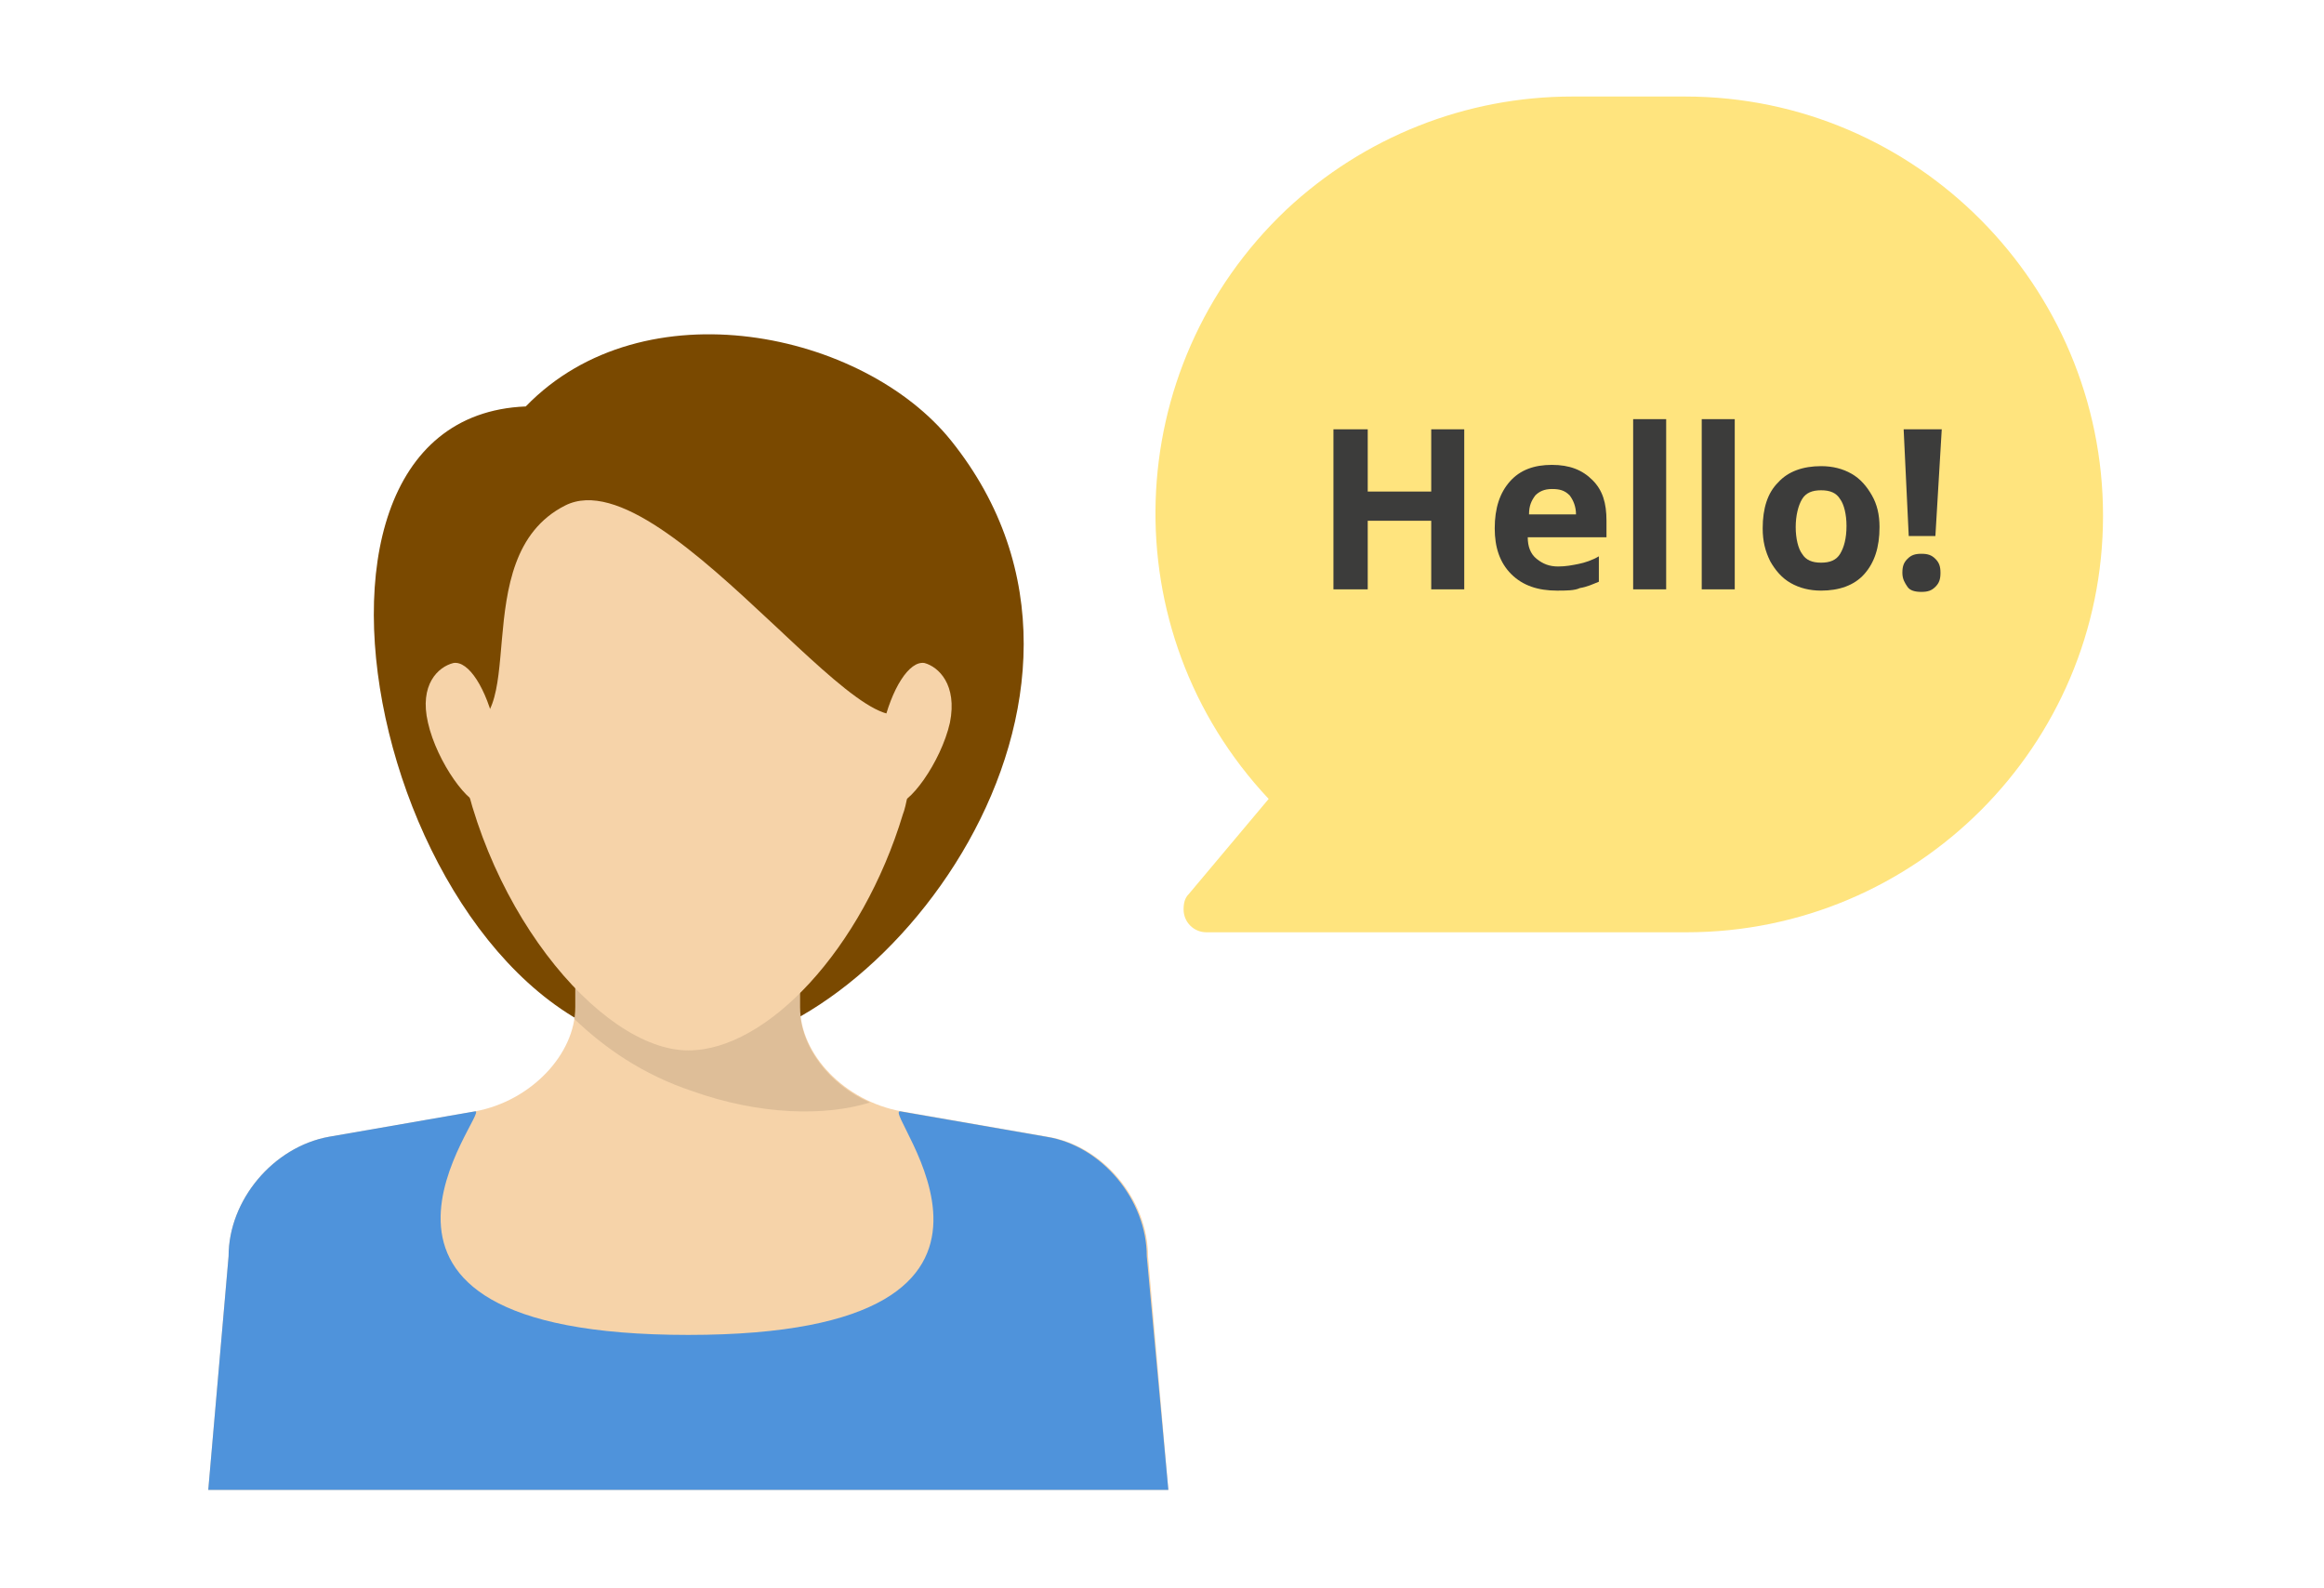 <?xml version="1.0" encoding="utf-8"?>
<!-- Generator: Adobe Illustrator 21.0.0, SVG Export Plug-In . SVG Version: 6.00 Build 0)  -->
<svg version="1.1" xmlns="http://www.w3.org/2000/svg" xmlns:xlink="http://www.w3.org/1999/xlink" x="0px" y="0px"
	 viewBox="0 0 183 125" style="enable-background:new 0 0 183 125;" xml:space="preserve">
<style type="text/css">
	.st0{fill:#327CCB;}
	.st1{opacity:8.000000e-02;fill:#327CCB;}
	.st2{fill:#575756;}
	.st3{fill:none;stroke:#DADADA;stroke-width:0.5;stroke-miterlimit:10;}
	.st4{fill:#F6F6F6;}
	.st5{fill:#EE6D56;}
	.st6{fill:none;}
	.st7{fill:#FFFFFF;}
	.st8{fill:#3C3C3B;}
	.st9{opacity:0.3;}
	.st10{fill:none;stroke:#706F6F;stroke-miterlimit:10;}
	.st11{fill:#706F6F;}
	.st12{fill:none;stroke:#706F6F;stroke-width:2;stroke-linecap:round;stroke-miterlimit:10;}
	.st13{opacity:0.24;fill:#35CB99;}
	.st14{opacity:0.24;fill:#FFBE54;}
	.st15{fill:#35CB99;}
	.st16{fill:#FFBE54;}
	.st17{fill:#C6C6C6;}
	.st18{fill:none;stroke:#F6F6F6;stroke-miterlimit:10;}
	.st19{opacity:0.4;}
	.st20{fill:#B2B2B2;}
	.st21{fill:#DADADA;}
	.st22{opacity:0.18;fill:#327CCB;}
	.st23{opacity:0.5;fill:#327CCB;}
	.st24{opacity:0.5;fill:none;stroke:#327CCB;stroke-width:1.25;stroke-miterlimit:10;}
	.st25{opacity:0.6;fill:#327CCB;}
	.st26{fill:none;stroke:#FFFFFF;stroke-width:0.75;stroke-miterlimit:10;}
	.st27{fill:none;stroke:#3C3C3B;stroke-width:0.5;stroke-linecap:round;stroke-miterlimit:10;}
	.st28{fill:#61CAA0;}
	.st29{fill:#35A877;}
	.st30{fill:#9B5923;}
	.st31{fill:#2C8E71;}
	.st32{fill:#176D50;}
	.st33{fill:#53CC4B;}
	.st34{opacity:0.75;fill:#327CCB;}
	.st35{fill:#E16E6E;}
	.st36{fill:#73C4D1;}
	.st37{fill:none;stroke:#327CCB;stroke-width:1.25;stroke-miterlimit:10;}
	.st38{opacity:0.6;clip-path:url(#SVGID_2_);fill:#327CCB;}
	.st39{clip-path:url(#SVGID_2_);fill:#327CCB;}
	.st40{clip-path:url(#SVGID_2_);fill:#DADADA;}
	.st41{clip-path:url(#SVGID_2_);fill:#F6F6F6;}
	.st42{clip-path:url(#SVGID_2_);fill:none;stroke:#FFFFFF;stroke-width:0.75;stroke-miterlimit:10;}
	.st43{clip-path:url(#SVGID_2_);}
	.st44{clip-path:url(#SVGID_2_);fill:#C6C6C6;}
	.st45{fill:#9D9D9C;}
	.st46{opacity:0.6;clip-path:url(#SVGID_4_);fill:#327CCB;}
	.st47{clip-path:url(#SVGID_4_);fill:#327CCB;}
	.st48{clip-path:url(#SVGID_4_);fill:#DADADA;}
	.st49{clip-path:url(#SVGID_4_);fill:#F6F6F6;}
	.st50{clip-path:url(#SVGID_4_);fill:none;stroke:#FFFFFF;stroke-width:0.75;stroke-miterlimit:10;}
	.st51{clip-path:url(#SVGID_4_);}
	.st52{clip-path:url(#SVGID_4_);fill:#C6C6C6;}
	.st53{opacity:0.6;clip-path:url(#SVGID_6_);fill:#327CCB;}
	.st54{clip-path:url(#SVGID_6_);fill:#327CCB;}
	.st55{clip-path:url(#SVGID_6_);fill:#DADADA;}
	.st56{clip-path:url(#SVGID_6_);fill:#F6F6F6;}
	.st57{clip-path:url(#SVGID_6_);fill:none;stroke:#FFFFFF;stroke-width:0.75;stroke-miterlimit:10;}
	.st58{clip-path:url(#SVGID_6_);}
	.st59{clip-path:url(#SVGID_6_);fill:#C6C6C6;}
	.st60{fill:none;stroke:#FFFFFF;stroke-miterlimit:10;}
	.st61{fill:#7A4900;}
	.st62{fill:#F6D3A9;}
	.st63{opacity:0.1;}
	.st64{fill:#E8CF73;}
	.st65{fill:#F2F2F2;}
	.st66{fill:#D8E8F2;}
	.st67{opacity:0.6;fill:#FFFFFF;}
	.st68{fill:#D7DDE0;}
	.st69{fill:#FFE47E;}
	.st70{fill:none;stroke:#3C3C3B;stroke-miterlimit:10;}
	.st71{fill:#C7A479;}
	.st72{fill:#F4F4F4;}
	.st73{fill:#232C33;}
	.st74{fill:#754F44;}
	.st75{fill:#D9B68B;}
	.st76{fill:#875C4F;}
	.st77{fill:#69543E;}
	.st78{fill:#7A6447;}
	.st79{fill:#806C53;}
	.st80{fill:#0D0D0D;}
	.st81{fill:#E8644D;}
	.st82{fill:#EDCEA8;}
	.st83{fill:#ABE1FA;}
	.st84{fill:#006F9A;}
	.st85{fill:#8DC63F;}
	.st86{fill:#221F1F;}
	.st87{fill:#BBBDBF;}
	.st88{fill:#E6E6E7;}
	.st89{opacity:0.3;fill:#FFFFFF;}
	.st90{fill:#4F93DB;}
	.st91{fill:#EDEDED;}
	.st92{opacity:0.1;fill:#107FC9;}
	.st93{fill:#107FC9;}
	.st94{fill:#8CD0E5;}
	.st95{fill:#DCB166;}
	.st96{fill:#FDD793;}
	.st97{fill:#AA482D;}
	.st98{fill:#76C8D9;}
	.st99{fill:#FFE8C4;}
	.st100{opacity:0.2;}
	.st101{fill:#4E5A84;}
	.st102{fill:none;stroke:#AA5417;stroke-width:0.752;stroke-miterlimit:10;}
	.st103{fill:#F8B87D;}
	.st104{fill:#E18931;}
	.st105{fill:#AFDDED;}
	.st106{fill:#FAB928;}
	.st107{fill:#C16216;}
	.st108{opacity:0.2;fill:#4E5A84;}
	.st109{fill:#ECE0CC;}
	.st110{fill:#D2C0A4;}
	.st111{fill:none;stroke:#A58A67;stroke-width:0.752;stroke-linecap:round;stroke-linejoin:round;stroke-miterlimit:10;}
	.st112{fill:#B39A7B;}
	.st113{fill:#2D5F8A;}
	.st114{fill:none;stroke:#61ACDB;stroke-width:0.251;stroke-miterlimit:10;}
	.st115{fill:#728789;}
	.st116{fill:#98D2DA;}
	.st117{fill:#597274;}
	.st118{fill:#5581A2;}
	.st119{fill:#3C6C8A;}
	.st120{fill:#85CFEB;}
	.st121{fill:#24556E;}
	.st122{fill:#DB4729;}
	.st123{fill:none;stroke:#E18931;stroke-width:0.501;stroke-linecap:round;stroke-miterlimit:10;}
	.st124{fill:#CF3E21;}
	.st125{fill:none;stroke:#FBC676;stroke-width:0.501;stroke-miterlimit:10;}
	.st126{fill:#8FD1E4;}
	.st127{fill:#C9E7F0;}
	.st128{fill:#3F7380;}
	.st129{fill:#4BBCCB;}
	.st130{fill:#57BFCC;}
	.st131{fill:none;stroke:#FFFFFF;stroke-width:0.251;stroke-miterlimit:10;}
	.st132{fill:#2CAAAF;}
	.st133{fill:none;stroke:#57BFCC;stroke-width:0.251;stroke-miterlimit:10;}
	.st134{fill:#245778;}
	.st135{fill:#2D6B8F;}
	.st136{fill:#3788B2;}
	.st137{fill:#4C8FC1;}
	.st138{fill:#0E314A;}
	.st139{fill:#0C3B5B;}
	.st140{fill:#181F24;}
	.st141{fill:#283640;}
	.st142{fill:#6EC8EA;}
	.st143{fill:#48A4CA;}
	.st144{fill:#585857;}
	.st145{fill:#595958;}
	.st146{fill:#5A5A59;}
	.st147{fill:#5B5B5A;}
	.st148{fill:#5C5C5B;}
	.st149{fill:#5D5D5C;}
	.st150{fill:#5E5E5D;}
	.st151{fill:#5F5F5E;}
	.st152{fill:#60605F;}
	.st153{fill:#616160;}
	.st154{fill:#626261;}
	.st155{fill:#636362;}
	.st156{fill:#646463;}
	.st157{fill:#656564;}
	.st158{fill:#666665;}
	.st159{fill:#676766;}
	.st160{fill:#686867;}
	.st161{fill:#696968;}
	.st162{fill:#6A6A69;}
	.st163{fill:#6B6B6A;}
	.st164{fill:#6C6C6B;}
	.st165{fill:#6D6D6C;}
	.st166{fill:#6E6E6D;}
	.st167{fill:#6F6F6E;}
	.st168{fill:#70706F;}
	.st169{fill:#717170;}
	.st170{fill:#727271;}
	.st171{fill:#737372;}
	.st172{fill:#747473;}
	.st173{fill:#757574;}
	.st174{fill:#767675;}
	.st175{fill:#777776;}
	.st176{fill:#787877;}
	.st177{fill:#797978;}
	.st178{fill:#7A7A79;}
	.st179{fill:#7B7B7A;}
	.st180{fill:#7C7C7B;}
	.st181{fill:#7D7D7C;}
	.st182{fill:#7E7E7D;}
	.st183{fill:#7F7F7E;}
	.st184{fill:#80807F;}
	.st185{fill:#818180;}
	.st186{fill:#828281;}
	.st187{fill:#838382;}
	.st188{fill:#848483;}
	.st189{fill:#858584;}
	.st190{fill:#868685;}
	.st191{fill:#878786;}
	.st192{fill:#888887;}
	.st193{fill:#898988;}
	.st194{fill:#8A8A89;}
	.st195{fill:#8B8B8A;}
	.st196{fill:#8C8C8B;}
	.st197{fill:#8D8D8C;}
	.st198{fill:#8E8E8D;}
	.st199{fill:#8F8F8E;}
	.st200{fill:#90908F;}
	.st201{fill:#919190;}
	.st202{fill:#929291;}
	.st203{fill:#939392;}
	.st204{fill:#949493;}
	.st205{fill:#959594;}
	.st206{fill:#969695;}
	.st207{fill:#979796;}
	.st208{fill:#989897;}
	.st209{fill:#999998;}
	.st210{fill:#9A9A99;}
	.st211{fill:#9B9B9A;}
	.st212{fill:#9C9C9B;}
	.st213{fill:#9E9E9D;}
	.st214{fill:#9F9F9E;}
	.st215{fill:#A0A09F;}
	.st216{fill:#A1A1A0;}
	.st217{fill:#A1A1A1;}
	.st218{fill:#A2A2A2;}
	.st219{fill:#A3A3A3;}
	.st220{fill:#A4A4A4;}
	.st221{fill:#A5A5A5;}
	.st222{fill:#A6A6A6;}
	.st223{fill:#A7A7A7;}
	.st224{fill:#A8A8A8;}
	.st225{fill:#A9A9A9;}
	.st226{fill:#AAAAAA;}
	.st227{fill:#ABABAB;}
	.st228{fill:#ACACAC;}
	.st229{fill:#ADADAD;}
	.st230{fill:#AEAEAE;}
	.st231{fill:#AFAFAF;}
	.st232{fill:#B0B0B0;}
	.st233{fill:#B1B1B1;}
	.st234{fill:#B3B3B3;}
	.st235{fill:#B4B4B4;}
	.st236{fill:#B5B5B5;}
	.st237{fill:#B6B6B6;}
	.st238{fill:#B7B7B7;}
	.st239{fill:#B8B8B8;}
	.st240{fill:#B9B9B9;}
	.st241{fill:#BABABA;}
	.st242{fill:#BBBBBB;}
	.st243{fill:#BCBCBC;}
	.st244{fill:#BDBDBD;}
	.st245{fill:#BEBEBE;}
	.st246{fill:#BFBFBF;}
	.st247{fill:#C0C0C0;}
	.st248{fill:#C1C1C1;}
	.st249{fill:#C2C2C2;}
	.st250{fill:#C3C3C3;}
	.st251{fill:#C4C4C4;}
	.st252{fill:#C5C5C5;}
	.st253{fill:#C7C7C7;}
	.st254{fill:#C8C8C8;}
	.st255{fill:#C9C9C9;}
	.st256{fill:#CACACA;}
	.st257{fill:#CBCBCB;}
	.st258{fill:#CCCCCC;}
	.st259{fill:#CDCDCD;}
	.st260{fill:#CECECE;}
	.st261{fill:#CFCFCF;}
	.st262{fill:#D0D0D0;}
	.st263{fill:#D1D1D1;}
	.st264{fill:#D2D2D2;}
	.st265{fill:#D3D3D3;}
	.st266{fill:#D4D4D4;}
	.st267{fill:#D5D5D5;}
	.st268{fill:#D6D6D6;}
	.st269{fill:#D7D7D7;}
	.st270{fill:#D8D8D8;}
	.st271{fill:#D9D9D9;}
	.st272{fill:#DBDBDB;}
	.st273{fill:#DCDCDC;}
	.st274{fill:#DDDDDD;}
	.st275{fill:#DEDEDE;}
	.st276{fill:#DFDFDF;}
	.st277{fill:#E0E0E0;}
	.st278{fill:#E1E1E1;}
	.st279{fill:#E2E2E2;}
	.st280{fill:#E3E3E3;}
	.st281{fill:#E4E4E4;}
	.st282{fill:#E5E5E5;}
	.st283{fill:#E6E6E6;}
	.st284{fill:#E7E7E7;}
	.st285{fill:#E8E8E8;}
	.st286{fill:#E9E9E9;}
	.st287{fill:#EAEAEA;}
	.st288{fill:#EBEBEB;}
	.st289{fill:#ECECEC;}
	.st290{fill:#242423;}
	.st291{fill:#2C2C2B;}
	.st292{fill:#343432;}
	.st293{fill:#3C3B3A;}
	.st294{fill:#434342;}
	.st295{fill:#4B4B4A;}
	.st296{fill:#535251;}
	.st297{fill:#6A6969;}
	.st298{fill:#818080;}
	.st299{fill:#9F9F9F;}
	.st300{fill:#A7A7A6;}
	.st301{fill:#AFAFAE;}
	.st302{fill:#C6C6C5;}
	.st303{fill:#C3C3C2;}
	.st304{fill:#B5B5B4;}
	.st305{fill:#545453;}
	.st306{fill:#464645;}
	.st307{fill:#393937;}
	.st308{fill:#2B2B29;}
	.st309{fill:#1D1D1B;}
	.st310{fill:none;stroke:#868686;stroke-width:3.137973e-02;stroke-miterlimit:10;}
	.st311{fill:#626262;}
	.st312{fill:#6B6B6B;}
	.st313{fill:#707070;}
	.st314{fill:#797979;}
	.st315{fill:#7E7E7E;}
	.st316{fill:#828282;}
	.st317{fill:#878787;}
	.st318{fill:#8B8B8B;}
	.st319{fill:#8C8C8C;}
	.st320{fill:#909090;}
	.st321{fill:#949494;}
	.st322{fill:#959595;}
	.st323{fill:#999999;}
	.st324{fill:#9A9A9A;}
	.st325{fill:#9D9D9D;}
	.st326{fill:#9E9E9E;}
	.st327{fill:#A5A5A4;}
	.st328{fill:#A6A6A5;}
	.st329{fill:#A9A9A8;}
	.st330{fill:#AAAAA9;}
	.st331{fill:#AEAEAD;}
	.st332{fill:#B3B3B2;}
	.st333{fill:#B7B7B6;}
	.st334{fill:#B8B8B7;}
	.st335{fill:#BCBCBB;}
	.st336{fill:#C1C1C0;}
	.st337{fill:#C5C5C4;}
	.st338{fill:#CACAC9;}
	.st339{fill:#D3D3D2;}
	.st340{fill:#D8D8D7;}
	.st341{fill:#E1E1E0;}
	.st342{fill:#7C7C7C;}
	.st343{fill:#838383;}
	.st344{fill:#8A8A8A;}
	.st345{fill:#919191;}
	.st346{fill:#989898;}
	.st347{fill:#A2A2A1;}
	.st348{fill:#A4A4A3;}
	.st349{fill:#ABABAA;}
	.st350{fill:#B2B2B1;}
	.st351{fill:#B9B9B8;}
	.st352{fill:#C0C0BF;}
	.st353{fill:#E2E2E1;}
	.st354{fill:#E0E0DF;}
	.st355{fill:#DFDFDE;}
	.st356{fill:#DEDEDD;}
	.st357{fill:#DDDDDC;}
	.st358{fill:#DCDCDB;}
	.st359{fill:#DBDBDA;}
	.st360{fill:#DADAD9;}
	.st361{fill:#CFCFCE;}
	.st362{fill:#CECECD;}
	.st363{fill:#CDCDCC;}
	.st364{fill:#CCCCCB;}
	.st365{fill:#CBCBCA;}
	.st366{fill:#C9C9C8;}
	.st367{fill:#C8C8C7;}
	.st368{fill:#C7C7C6;}
	.st369{fill:#9C9B9B;}
	.st370{fill:#9D9C9C;}
	.st371{fill:#9E9D9D;}
	.st372{fill:#9F9E9E;}
	.st373{fill:#A0A0A0;}
	.st374{fill:#A2A1A1;}
	.st375{fill:#A3A2A2;}
	.st376{fill:#A4A3A3;}
	.st377{fill:#A5A4A4;}
	.st378{fill:#A6A5A5;}
	.st379{fill:#A7A6A6;}
	.st380{fill:#A8A7A7;}
	.st381{fill:#ACABAB;}
	.st382{fill:#ADACAC;}
	.st383{fill:#AEADAD;}
	.st384{fill:#AFAEAE;}
	.st385{fill:#B0AFAF;}
	.st386{fill:#B1B0B0;}
	.st387{fill:#B6B5B5;}
	.st388{fill:#B7B6B6;}
	.st389{fill:#B8B7B7;}
	.st390{fill:#B9B8B8;}
	.st391{fill:#BAB9B9;}
	.st392{fill:#C1C0C0;}
	.st393{fill:#C2C1C1;}
	.st394{fill:#C3C2C2;}
	.st395{fill:#CBCACA;}
	.st396{fill:#CCCBCB;}
	.st397{fill:#D5D4D4;}
	.st398{fill:#D1D0D0;}
	.st399{fill:#CAC9C9;}
	.st400{fill:#C5C4C4;}
	.st401{fill:#C3C2C3;}
	.st402{fill:#C0BFBF;}
	.st403{fill:#BEBDBD;}
	.st404{fill:#BCBBBC;}
	.st405{fill:#BBBABA;}
	.st406{fill:#B5B4B5;}
	.st407{fill:#B4B3B3;}
	.st408{fill:#B2B1B1;}
	.st409{fill:#B0AFB0;}
	.st410{fill:#AFADAE;}
	.st411{fill:#ABAAAA;}
	.st412{fill:#AAA8A9;}
	.st413{fill:#A8A6A7;}
	.st414{fill:#A5A3A3;}
	.st415{fill:#A3A1A2;}
	.st416{fill:#A19FA0;}
	.st417{fill:#A09E9E;}
	.st418{fill:#9E9C9D;}
	.st419{fill:#9C9A9B;}
	.st420{fill:#9A9899;}
	.st421{fill:#999797;}
	.st422{fill:#979596;}
	.st423{fill:#959394;}
	.st424{fill:#949192;}
	.st425{fill:#929090;}
	.st426{fill:#908E8F;}
	.st427{fill:#8F8C8D;}
	.st428{fill:#8D8A8B;}
	.st429{fill:#8B898A;}
	.st430{fill:#8A8788;}
	.st431{fill:#888586;}
	.st432{fill:#868384;}
	.st433{fill:#848283;}
	.st434{fill:#838081;}
	.st435{fill:#817E7F;}
	.st436{fill:#7F7C7D;}
	.st437{fill:#7E7B7C;}
	.st438{fill:#7C797A;}
	.st439{fill:none;stroke:#9C9B9B;stroke-width:8.431377e-02;stroke-miterlimit:10;}
	.st440{fill:#868686;}
	.st441{fill:none;stroke:#868686;stroke-width:2.861330e-02;stroke-miterlimit:10;}
	.st442{fill:#616A72;stroke:#9BBCCE;stroke-width:0.889;stroke-miterlimit:10;}
	.st443{fill:url(#SVGID_7_);}
	.st444{fill:url(#SVGID_8_);}
	.st445{fill:url(#SVGID_9_);}
	.st446{fill:url(#SVGID_10_);}
	.st447{fill:url(#SVGID_11_);}
	.st448{fill:#616A72;}
	.st449{fill:url(#SVGID_12_);}
	.st450{fill:url(#SVGID_13_);}
	.st451{fill:url(#SVGID_14_);}
	.st452{fill:url(#SVGID_15_);}
	.st453{fill:#ECECEC;stroke:#616A72;stroke-width:0.444;stroke-miterlimit:10;}
	.st454{fill:#ECE0CC;stroke:#616A72;stroke-width:0.444;stroke-miterlimit:10;}
	.st455{fill:url(#SVGID_16_);}
	.st456{fill:url(#SVGID_17_);}
	.st457{fill:url(#SVGID_18_);}
	.st458{fill:url(#SVGID_19_);}
	.st459{fill:url(#SVGID_20_);}
	.st460{fill:url(#SVGID_21_);}
	.st461{fill:url(#SVGID_22_);}
	.st462{fill:none;stroke:#DB4729;stroke-width:0.859;stroke-miterlimit:10;}
	.st463{fill:none;stroke:#DB4729;stroke-width:0.859;stroke-miterlimit:10;stroke-dasharray:1.13,1.13;}
	.st464{fill:none;stroke:#DB4729;stroke-width:0.859;stroke-miterlimit:10;stroke-dasharray:1.148,1.148;}
	.st465{fill:none;stroke:#DB4729;stroke-width:0.859;stroke-miterlimit:10;stroke-dasharray:1.145;}
	.st466{fill:#242422;}
	.st467{fill:#2B2A29;}
	.st468{fill:#323130;}
	.st469{fill:#383837;}
	.st470{fill:#3F3F3E;}
	.st471{fill:#4D4D4C;}
	.st472{fill:#7E7D7D;}
	.st473{fill:#848484;}
	.st474{fill:#929292;}
	.st475{fill:#787876;}
	.st476{fill:#6B6B69;}
	.st477{fill:#5E5E5C;}
	.st478{fill:#51514F;}
	.st479{fill:#444442;}
	.st480{fill:#373735;}
	.st481{fill:#2A2A28;}
	.st482{fill:none;stroke:#868686;stroke-width:3.541791e-02;stroke-miterlimit:10;}
	.st483{fill:#D2D5D5;}
	.st484{fill:#97A197;}
	.st485{fill:#8AA7A6;}
	.st486{opacity:0.3;fill:#D2D5D5;}
	.st487{fill:#D1D0D1;}
	.st488{fill:#E3E3E2;}
	.st489{fill:#2B2B2A;}
	.st490{fill:#323231;}
	.st491{fill:#393938;}
	.st492{fill:#41403F;}
	.st493{fill:#484846;}
	.st494{fill:#4F4F4E;}
	.st495{fill:#565655;}
	.st496{fill:#737272;}
	.st497{fill:#969696;}
	.st498{fill:#ACACAB;}
	.st499{fill:#D7D7D6;}
	.st500{fill:none;stroke:#868686;stroke-width:3.430679e-02;stroke-miterlimit:10;}
	.st501{fill:none;stroke:#DB4729;stroke-width:0.939;stroke-miterlimit:10;stroke-dasharray:1.252;}
	.st502{fill:url(#SVGID_23_);}
	.st503{fill:url(#SVGID_24_);}
	.st504{fill:url(#SVGID_25_);}
	.st505{fill-rule:evenodd;clip-rule:evenodd;fill:#D9DCE1;}
	.st506{fill-rule:evenodd;clip-rule:evenodd;fill:#A4ADC4;}
	.st507{opacity:0.7;fill:url(#SVGID_26_);}
	.st508{opacity:0.8;fill:#5581A2;}
	.st509{fill:url(#SVGID_27_);}
	.st510{fill:url(#SVGID_28_);}
	.st511{fill:url(#SVGID_29_);}
	.st512{opacity:0.5;}
	.st513{fill:none;stroke:#327CCB;stroke-width:2;stroke-linecap:round;stroke-miterlimit:10;}
	.st514{opacity:5.000000e-02;fill:#4F93DB;}
	.st515{fill:#377E74;}
	.st516{opacity:0.19;fill:#4F93DB;}
	.st517{fill:#2F7269;}
	.st518{opacity:0.76;fill:#377E74;}
	.st519{fill:#67A349;}
	.st520{fill:#81C265;}
	.st521{fill:#9ED984;}
	.st522{fill:#8FCF5B;}
	.st523{fill:#615500;}
	.st524{opacity:0.2;fill:#4F93DB;}
	.st525{opacity:0.12;fill:#4F93DB;}
	.st526{opacity:0.6;}
	.st527{opacity:0.8;fill:#327CCB;}
	.st528{fill:#EFF9FF;}
	.st529{fill:#B4C1C9;}
	.st530{fill:#0F1E26;}
	.st531{fill:#BBCDD8;}
	.st532{fill:#9AB8C9;}
	.st533{fill:#68726D;}
	.st534{opacity:8.000000e-02;fill:#4F93DB;}
	.st535{fill:url(#SVGID_30_);}
	.st536{fill:url(#SVGID_31_);}
	.st537{fill:url(#SVGID_32_);}
	.st538{fill:url(#SVGID_33_);}
	.st539{fill:url(#SVGID_34_);}
	.st540{fill:url(#SVGID_35_);}
	.st541{fill:url(#SVGID_36_);}
	.st542{fill:url(#SVGID_37_);}
	.st543{fill:url(#SVGID_38_);}
	.st544{opacity:0.8;fill:#FFFFFF;}
	.st545{fill:url(#SVGID_39_);}
	.st546{fill:url(#SVGID_40_);}
	.st547{fill:url(#SVGID_41_);}
	.st548{fill:url(#SVGID_42_);}
	.st549{fill:url(#SVGID_43_);}
	.st550{fill:url(#SVGID_44_);}
	.st551{opacity:0.8;fill:#FFE47E;}
	.st552{fill:#95C11F;}
	.st553{opacity:8.000000e-02;fill:url(#SVGID_45_);}
	.st554{fill:none;stroke:#FFFFFF;stroke-width:2;stroke-linecap:round;stroke-miterlimit:10;}
	.st555{opacity:0.5;fill:none;stroke:#FFFFFF;stroke-width:0.5;stroke-miterlimit:10;}
	.st556{fill:#55C3DC;}
	.st557{clip-path:url(#SVGID_47_);fill:#87D6E8;}
	.st558{clip-path:url(#SVGID_47_);fill:#55C3DC;}
	.st559{clip-path:url(#SVGID_49_);fill:#55C3DC;}
	.st560{clip-path:url(#SVGID_49_);fill:#BADFE8;}
	.st561{clip-path:url(#SVGID_49_);fill:#87D6E8;}
	.st562{clip-path:url(#SVGID_49_);fill:#FFFFFF;}
	.st563{clip-path:url(#SVGID_49_);fill:#CCBDAB;}
	.st564{clip-path:url(#SVGID_49_);fill:#BFA484;}
	.st565{clip-path:url(#SVGID_51_);fill:#55C3DC;}
	.st566{clip-path:url(#SVGID_51_);fill:#BADFE8;}
	.st567{clip-path:url(#SVGID_51_);fill:#87D6E8;}
	.st568{clip-path:url(#SVGID_51_);fill:#FFFFFF;}
	.st569{clip-path:url(#SVGID_51_);fill:#CCBDAB;}
	.st570{clip-path:url(#SVGID_51_);fill:#BFA484;}
	.st571{clip-path:url(#SVGID_53_);fill:#FFFFFF;}
	.st572{clip-path:url(#SVGID_53_);fill:#EE6D56;}
	.st573{clip-path:url(#SVGID_53_);fill:#CCBDAB;}
	.st574{clip-path:url(#SVGID_53_);fill:#D2DDEA;}
	.st575{clip-path:url(#SVGID_53_);fill:#BFA484;}
	.st576{clip-path:url(#SVGID_55_);fill:#55C3DC;}
	.st577{clip-path:url(#SVGID_55_);fill:#FFFFFF;}
	.st578{clip-path:url(#SVGID_55_);fill:#87D6E8;}
	.st579{clip-path:url(#SVGID_55_);fill:#D2DDEA;}
	.st580{clip-path:url(#SVGID_55_);fill:#CCBDAB;}
	.st581{clip-path:url(#SVGID_55_);fill:#BFA484;}
	.st582{clip-path:url(#SVGID_57_);fill:#EE6D56;}
	.st583{clip-path:url(#SVGID_59_);fill:#CFE398;}
	.st584{clip-path:url(#SVGID_59_);fill:#95C11F;}
	.st585{opacity:0.3;clip-path:url(#SVGID_59_);fill:#CCBDAB;}
	.st586{clip-path:url(#SVGID_59_);fill:#CFD6B6;}
	.st587{opacity:0.4;clip-path:url(#SVGID_59_);fill:#CCBDAB;}
	.st588{clip-path:url(#SVGID_59_);fill:#CCBDAB;}
	.st589{clip-path:url(#SVGID_59_);fill:#B4D952;}
	.st590{clip-path:url(#SVGID_59_);fill:#C5E372;}
	.st591{clip-path:url(#SVGID_59_);}
	.st592{fill:#B4D952;}
	.st593{clip-path:url(#SVGID_61_);fill:#B4D952;}
	.st594{clip-path:url(#SVGID_61_);fill:#CFE398;}
	.st595{clip-path:url(#SVGID_61_);fill:#CCBDAB;}
	.st596{clip-path:url(#SVGID_61_);fill:#FFFFFF;}
	.st597{clip-path:url(#SVGID_61_);fill:#E3D9CC;}
	.st598{clip-path:url(#SVGID_61_);fill:#BFA484;}
	.st599{clip-path:url(#SVGID_61_);fill:#C7E37D;}
	.st600{clip-path:url(#SVGID_61_);fill:#95C11F;}
	.st601{clip-path:url(#SVGID_63_);fill:#E3D9CC;}
	.st602{clip-path:url(#SVGID_63_);fill:#B4D952;}
	.st603{clip-path:url(#SVGID_63_);fill:#95C11F;}
	.st604{clip-path:url(#SVGID_63_);fill:#C7E37D;}
	.st605{clip-path:url(#SVGID_63_);fill:#FFFFFF;}
	.st606{clip-path:url(#SVGID_65_);fill:#87D6E8;}
	.st607{clip-path:url(#SVGID_65_);fill:#55C3DC;}
	.st608{clip-path:url(#SVGID_67_);fill:#55C3DC;}
	.st609{clip-path:url(#SVGID_67_);fill:#BADFE8;}
	.st610{clip-path:url(#SVGID_67_);fill:#87D6E8;}
	.st611{clip-path:url(#SVGID_67_);fill:#FFFFFF;}
	.st612{clip-path:url(#SVGID_67_);fill:#CCBDAB;}
	.st613{clip-path:url(#SVGID_67_);fill:#BFA484;}
	.st614{clip-path:url(#SVGID_69_);fill:#55C3DC;}
	.st615{clip-path:url(#SVGID_69_);fill:#BADFE8;}
	.st616{clip-path:url(#SVGID_69_);fill:#87D6E8;}
	.st617{clip-path:url(#SVGID_69_);fill:#FFFFFF;}
	.st618{clip-path:url(#SVGID_69_);fill:#CCBDAB;}
	.st619{clip-path:url(#SVGID_69_);fill:#BFA484;}
	.st620{clip-path:url(#SVGID_71_);fill:#FFFFFF;}
	.st621{clip-path:url(#SVGID_71_);fill:#EE6D56;}
	.st622{clip-path:url(#SVGID_71_);fill:#CCBDAB;}
	.st623{clip-path:url(#SVGID_71_);fill:#D2DDEA;}
	.st624{clip-path:url(#SVGID_71_);fill:#BFA484;}
	.st625{clip-path:url(#SVGID_73_);fill:#55C3DC;}
	.st626{clip-path:url(#SVGID_73_);fill:#FFFFFF;}
	.st627{clip-path:url(#SVGID_73_);fill:#87D6E8;}
	.st628{clip-path:url(#SVGID_73_);fill:#D2DDEA;}
	.st629{clip-path:url(#SVGID_73_);fill:#CCBDAB;}
	.st630{clip-path:url(#SVGID_73_);fill:#BFA484;}
	.st631{clip-path:url(#SVGID_75_);fill:#EE6D56;}
	.st632{clip-path:url(#SVGID_77_);fill:#CFE398;}
	.st633{clip-path:url(#SVGID_77_);fill:#95C11F;}
	.st634{opacity:0.3;clip-path:url(#SVGID_77_);fill:#CCBDAB;}
	.st635{clip-path:url(#SVGID_77_);fill:#CFD6B6;}
	.st636{opacity:0.4;clip-path:url(#SVGID_77_);fill:#CCBDAB;}
	.st637{clip-path:url(#SVGID_77_);fill:#CCBDAB;}
	.st638{clip-path:url(#SVGID_77_);fill:#B4D952;}
	.st639{clip-path:url(#SVGID_77_);fill:#C5E372;}
	.st640{clip-path:url(#SVGID_77_);}
	.st641{clip-path:url(#SVGID_79_);fill:#B4D952;}
	.st642{clip-path:url(#SVGID_79_);fill:#CFE398;}
	.st643{clip-path:url(#SVGID_79_);fill:#95C11F;}
	.st644{clip-path:url(#SVGID_79_);fill:#FFFFFF;}
	.st645{clip-path:url(#SVGID_79_);fill:#CCBDAB;}
	.st646{clip-path:url(#SVGID_79_);fill:#E3D9CC;}
	.st647{clip-path:url(#SVGID_79_);fill:#C7E37D;}
	.st648{clip-path:url(#SVGID_81_);fill:#E3D9CC;}
	.st649{clip-path:url(#SVGID_81_);fill:#B4D952;}
	.st650{clip-path:url(#SVGID_81_);fill:#95C11F;}
	.st651{clip-path:url(#SVGID_81_);fill:#C7E37D;}
	.st652{clip-path:url(#SVGID_81_);fill:#FFFFFF;}
	.st653{clip-path:url(#SVGID_83_);fill:#87D6E8;}
	.st654{clip-path:url(#SVGID_83_);fill:#55C3DC;}
	.st655{clip-path:url(#SVGID_85_);fill:#55C3DC;}
	.st656{clip-path:url(#SVGID_85_);fill:#BADFE8;}
	.st657{clip-path:url(#SVGID_85_);fill:#87D6E8;}
	.st658{clip-path:url(#SVGID_85_);fill:#FFFFFF;}
	.st659{clip-path:url(#SVGID_85_);fill:#CCBDAB;}
	.st660{clip-path:url(#SVGID_85_);fill:#BFA484;}
	.st661{clip-path:url(#SVGID_87_);fill:#55C3DC;}
	.st662{clip-path:url(#SVGID_87_);fill:#BADFE8;}
	.st663{clip-path:url(#SVGID_87_);fill:#87D6E8;}
	.st664{clip-path:url(#SVGID_87_);fill:#FFFFFF;}
	.st665{clip-path:url(#SVGID_87_);fill:#CCBDAB;}
	.st666{clip-path:url(#SVGID_87_);fill:#BFA484;}
	.st667{clip-path:url(#SVGID_89_);fill:#FFFFFF;}
	.st668{clip-path:url(#SVGID_89_);fill:#EE6D56;}
	.st669{clip-path:url(#SVGID_89_);fill:#87D6E8;}
	.st670{clip-path:url(#SVGID_89_);fill:#D2DDEA;}
	.st671{clip-path:url(#SVGID_89_);fill:#CCBDAB;}
	.st672{clip-path:url(#SVGID_91_);fill:#55C3DC;}
	.st673{clip-path:url(#SVGID_91_);fill:#FFFFFF;}
	.st674{clip-path:url(#SVGID_91_);fill:#87D6E8;}
	.st675{clip-path:url(#SVGID_91_);fill:#D2DDEA;}
	.st676{clip-path:url(#SVGID_91_);fill:#CCBDAB;}
	.st677{clip-path:url(#SVGID_91_);fill:#BFA484;}
	.st678{clip-path:url(#SVGID_93_);fill:#EE6D56;}
	.st679{opacity:0.4;fill:#95C11F;}
	.st680{clip-path:url(#SVGID_95_);fill:#CFE398;}
	.st681{clip-path:url(#SVGID_95_);fill:#95C11F;}
	.st682{opacity:0.3;clip-path:url(#SVGID_95_);fill:#CCBDAB;}
	.st683{clip-path:url(#SVGID_95_);fill:#CFD6B6;}
	.st684{opacity:0.4;clip-path:url(#SVGID_95_);fill:#CCBDAB;}
	.st685{clip-path:url(#SVGID_95_);fill:#CCBDAB;}
	.st686{clip-path:url(#SVGID_95_);fill:#B4D952;}
	.st687{clip-path:url(#SVGID_95_);fill:#C5E372;}
	.st688{clip-path:url(#SVGID_95_);}
	.st689{clip-path:url(#SVGID_97_);fill:#E3D9CC;}
	.st690{clip-path:url(#SVGID_97_);fill:#B4D952;}
	.st691{clip-path:url(#SVGID_97_);fill:#95C11F;}
	.st692{clip-path:url(#SVGID_97_);fill:#C7E37D;}
	.st693{clip-path:url(#SVGID_97_);fill:#FFFFFF;}
	.st694{clip-path:url(#SVGID_99_);fill:#87D6E8;}
	.st695{clip-path:url(#SVGID_99_);fill:#55C3DC;}
	.st696{clip-path:url(#SVGID_101_);fill:#55C3DC;}
	.st697{clip-path:url(#SVGID_101_);fill:#BADFE8;}
	.st698{clip-path:url(#SVGID_101_);fill:#87D6E8;}
	.st699{clip-path:url(#SVGID_101_);fill:#FFFFFF;}
	.st700{clip-path:url(#SVGID_101_);fill:#CCBDAB;}
	.st701{clip-path:url(#SVGID_101_);fill:#BFA484;}
	.st702{clip-path:url(#SVGID_103_);fill:#55C3DC;}
	.st703{clip-path:url(#SVGID_103_);fill:#BADFE8;}
	.st704{clip-path:url(#SVGID_103_);fill:#87D6E8;}
	.st705{clip-path:url(#SVGID_103_);fill:#FFFFFF;}
	.st706{clip-path:url(#SVGID_103_);fill:#CCBDAB;}
	.st707{clip-path:url(#SVGID_103_);fill:#BFA484;}
	.st708{clip-path:url(#SVGID_105_);fill:#FFFFFF;}
	.st709{clip-path:url(#SVGID_105_);fill:#EE6D56;}
	.st710{clip-path:url(#SVGID_105_);fill:#87D6E8;}
	.st711{clip-path:url(#SVGID_105_);fill:#D2DDEA;}
	.st712{clip-path:url(#SVGID_105_);fill:#CCBDAB;}
	.st713{clip-path:url(#SVGID_107_);fill:#55C3DC;}
	.st714{clip-path:url(#SVGID_107_);fill:#FFFFFF;}
	.st715{clip-path:url(#SVGID_107_);fill:#87D6E8;}
	.st716{clip-path:url(#SVGID_107_);fill:#D2DDEA;}
	.st717{clip-path:url(#SVGID_107_);fill:#CCBDAB;}
	.st718{clip-path:url(#SVGID_107_);fill:#BFA484;}
	.st719{clip-path:url(#SVGID_109_);fill:#EE6D56;}
	.st720{clip-path:url(#SVGID_111_);fill:#CFE398;}
	.st721{clip-path:url(#SVGID_111_);fill:#95C11F;}
	.st722{opacity:0.3;clip-path:url(#SVGID_111_);fill:#CCBDAB;}
	.st723{clip-path:url(#SVGID_111_);fill:#CFD6B6;}
	.st724{opacity:0.4;clip-path:url(#SVGID_111_);fill:#CCBDAB;}
	.st725{clip-path:url(#SVGID_111_);fill:#CCBDAB;}
	.st726{clip-path:url(#SVGID_111_);fill:#B4D952;}
	.st727{clip-path:url(#SVGID_111_);fill:#C5E372;}
	.st728{clip-path:url(#SVGID_111_);}
	.st729{clip-path:url(#SVGID_113_);fill:#E3D9CC;}
	.st730{clip-path:url(#SVGID_113_);fill:#B4D952;}
	.st731{clip-path:url(#SVGID_113_);fill:#95C11F;}
	.st732{clip-path:url(#SVGID_113_);fill:#C7E37D;}
	.st733{clip-path:url(#SVGID_113_);fill:#FFFFFF;}
	.st734{clip-path:url(#SVGID_115_);fill:#87D6E8;}
	.st735{clip-path:url(#SVGID_115_);fill:#55C3DC;}
	.st736{clip-path:url(#SVGID_117_);fill:#55C3DC;}
	.st737{clip-path:url(#SVGID_117_);fill:#BADFE8;}
	.st738{clip-path:url(#SVGID_117_);fill:#87D6E8;}
	.st739{clip-path:url(#SVGID_117_);fill:#FFFFFF;}
	.st740{clip-path:url(#SVGID_117_);fill:#CCBDAB;}
	.st741{clip-path:url(#SVGID_117_);fill:#BFA484;}
	.st742{clip-path:url(#SVGID_119_);fill:#FFFFFF;}
	.st743{clip-path:url(#SVGID_119_);fill:#EE6D56;}
	.st744{clip-path:url(#SVGID_119_);fill:#87D6E8;}
	.st745{clip-path:url(#SVGID_119_);fill:#D2DDEA;}
	.st746{clip-path:url(#SVGID_119_);fill:#CCBDAB;}
	.st747{clip-path:url(#SVGID_121_);fill:#55C3DC;}
	.st748{clip-path:url(#SVGID_121_);fill:#FFFFFF;}
	.st749{clip-path:url(#SVGID_121_);fill:#87D6E8;}
	.st750{clip-path:url(#SVGID_121_);fill:#D2DDEA;}
	.st751{clip-path:url(#SVGID_121_);fill:#CCBDAB;}
	.st752{clip-path:url(#SVGID_121_);fill:#BFA484;}
	.st753{clip-path:url(#SVGID_123_);fill:#EE6D56;}
	.st754{clip-path:url(#SVGID_125_);fill:#CFE398;}
	.st755{clip-path:url(#SVGID_125_);fill:#95C11F;}
	.st756{opacity:0.3;clip-path:url(#SVGID_125_);fill:#CCBDAB;}
	.st757{clip-path:url(#SVGID_125_);fill:#CFD6B6;}
	.st758{opacity:0.4;clip-path:url(#SVGID_125_);fill:#CCBDAB;}
	.st759{clip-path:url(#SVGID_125_);fill:#CCBDAB;}
	.st760{clip-path:url(#SVGID_125_);fill:#B4D952;}
	.st761{clip-path:url(#SVGID_125_);fill:#C5E372;}
	.st762{clip-path:url(#SVGID_125_);}
	.st763{clip-path:url(#SVGID_127_);fill:#E3D9CC;}
	.st764{clip-path:url(#SVGID_127_);fill:#B4D952;}
	.st765{clip-path:url(#SVGID_127_);fill:#95C11F;}
	.st766{clip-path:url(#SVGID_127_);fill:#C7E37D;}
	.st767{clip-path:url(#SVGID_127_);fill:#FFFFFF;}
	.st768{clip-path:url(#SVGID_129_);fill:#55C3DC;}
	.st769{clip-path:url(#SVGID_129_);fill:#BADFE8;}
	.st770{clip-path:url(#SVGID_129_);fill:#87D6E8;}
	.st771{clip-path:url(#SVGID_129_);fill:#FFFFFF;}
	.st772{clip-path:url(#SVGID_129_);fill:#CCBDAB;}
	.st773{clip-path:url(#SVGID_129_);fill:#BFA484;}
	.st774{clip-path:url(#SVGID_131_);fill:#B4D952;}
	.st775{clip-path:url(#SVGID_131_);fill:#CFE398;}
	.st776{clip-path:url(#SVGID_131_);fill:#CCBDAB;}
	.st777{clip-path:url(#SVGID_131_);fill:#FFFFFF;}
	.st778{clip-path:url(#SVGID_131_);fill:#E3D9CC;}
	.st779{clip-path:url(#SVGID_131_);fill:#BFA484;}
	.st780{clip-path:url(#SVGID_131_);fill:#C7E37D;}
	.st781{clip-path:url(#SVGID_131_);fill:#95C11F;}
	.st782{clip-path:url(#SVGID_133_);fill:#B4D952;}
	.st783{clip-path:url(#SVGID_133_);fill:#CFE398;}
	.st784{clip-path:url(#SVGID_133_);fill:#CCBDAB;}
	.st785{clip-path:url(#SVGID_133_);fill:#FFFFFF;}
	.st786{clip-path:url(#SVGID_133_);fill:#E3D9CC;}
	.st787{clip-path:url(#SVGID_133_);fill:#BFA484;}
	.st788{clip-path:url(#SVGID_133_);fill:#C7E37D;}
	.st789{clip-path:url(#SVGID_133_);fill:#95C11F;}
	.st790{clip-path:url(#SVGID_135_);fill:#B4D952;}
	.st791{clip-path:url(#SVGID_135_);fill:#CFE398;}
	.st792{clip-path:url(#SVGID_135_);fill:#CCBDAB;}
	.st793{clip-path:url(#SVGID_135_);fill:#FFFFFF;}
	.st794{clip-path:url(#SVGID_135_);fill:#E3D9CC;}
	.st795{clip-path:url(#SVGID_135_);fill:#BFA484;}
	.st796{clip-path:url(#SVGID_135_);fill:#C7E37D;}
	.st797{clip-path:url(#SVGID_135_);fill:#95C11F;}
	.st798{opacity:0.73;fill:#575756;}
	.st799{display:none;}
	.st800{display:inline;fill:#FFE47E;}
	.st801{display:inline;}
	.st802{fill:none;stroke:#FFE57F;stroke-width:2;stroke-miterlimit:10;}
	.st803{fill:#FFE57F;}
</style>
<g id="fons">
</g>
<g id="elements">
	<g>
		<g>
			<path class="st69" d="M93.6,70.4c-0.3,0.3-0.4,0.7-0.4,1.2c0,1,0.8,1.8,1.8,1.8h37.8c18.1,0,32.8-14.7,32.8-32.8
				S150.9,7.6,132.7,7.6h-8.9c-8.4,0-16.4,3.2-22.5,8.9C88.1,29,87.5,49.7,99.9,62.9L93.6,70.4z"/>
		</g>
		<g>
			<path class="st61" d="M54.2,82.7C30.8,82.7,19,32.9,41.4,32c9.3-9.6,26.6-5.9,33.5,2.7C91.1,54.9,69.2,82.7,54.2,82.7z"/>
			<path class="st62" d="M74.8,56.9c-0.7,3.1-3.3,6.7-4.4,6.4c-1.1-0.2-1.5-2.9-0.9-6c0.7-3.1,2.1-5.3,3.3-5.1
				C73.9,52.5,75.4,53.9,74.8,56.9z"/>
			<path class="st62" d="M33.7,56.9c0.7,3.1,3.3,6.7,4.4,6.4c1.1-0.2,1.5-2.9,0.9-6c-0.7-3.1-2.1-5.3-3.3-5.1
				C34.5,52.5,33,53.9,33.7,56.9z"/>
			<path class="st62" d="M63,79.3v-6.8H45.3c0,0,0,3,0,6.8c0,3.7-3.5,7.4-7.9,8.2l-11.5,2c-4.4,0.8-7.9,5-7.9,9.4l-1.6,18.4h75.6
				l-1.6-18.4c0-4.4-3.5-8.7-7.9-9.4l-11.5-2C66.5,86.7,63,83,63,79.3z"/>
			<path class="st63" d="M45.3,72.5c0,0,0,3,0,6.8c0,0.3,0,0.6-0.1,0.9c2.4,2.3,5.4,4.4,9.3,5.7c5.3,1.9,10.5,2,14,0.9
				c-3.2-1.4-5.5-4.4-5.5-7.4v-6.8H45.3z"/>
			<path class="st90" d="M90.3,98.9c0-4.4-3.5-8.7-7.9-9.4l-11.5-2c-1.7-0.3,14.2,17.6-16.7,17.6c-31,0-15.4-17.9-16.8-17.6l-11.5,2
				c-4.4,0.8-7.9,5-7.9,9.4l-1.6,18.4h75.6L90.3,98.9z"/>
			<path class="st62" d="M71.1,64.1c-3.2,10.6-10.7,18.6-16.9,18.6c-7,0-16.7-11.7-18.3-25.4c6.3,0.6,0.5-13.4,8.6-17.5
				c8.1-4.1,25.9,23.6,27.5,14.7C72.3,57.3,71.6,62.9,71.1,64.1z"/>
		</g>
		<g>
			<rect x="90.6" y="33" class="st6" width="76" height="33.6"/>
			<path class="st8" d="M115.3,46.4h-2.6v-5.4h-5v5.4H105V33.8h2.7v4.9h5v-4.9h2.6V46.4z"/>
			<path class="st8" d="M122.6,46.5c-1.5,0-2.7-0.4-3.6-1.3s-1.3-2.1-1.3-3.6c0-1.6,0.4-2.8,1.2-3.7c0.8-0.9,1.9-1.3,3.3-1.3
				c1.4,0,2.4,0.4,3.2,1.2s1.1,1.8,1.1,3.2v1.3h-6.2c0,0.7,0.2,1.3,0.7,1.7s1,0.6,1.7,0.6c0.6,0,1.1-0.1,1.6-0.2
				c0.5-0.1,1.1-0.3,1.6-0.6v2c-0.5,0.2-0.9,0.4-1.5,0.5C124,46.5,123.3,46.5,122.6,46.5z M122.2,38.5c-0.6,0-1,0.2-1.3,0.5
				c-0.3,0.4-0.5,0.8-0.5,1.5h3.7c0-0.6-0.2-1.1-0.5-1.5C123.2,38.6,122.8,38.5,122.2,38.5z"/>
			<path class="st8" d="M131.2,46.4h-2.6V33h2.6V46.4z"/>
			<path class="st8" d="M136.6,46.4H134V33h2.6V46.4z"/>
			<path class="st8" d="M148,41.5c0,1.6-0.4,2.8-1.2,3.7s-2,1.3-3.4,1.3c-0.9,0-1.7-0.2-2.4-0.6s-1.2-1-1.6-1.7
				c-0.4-0.8-0.6-1.6-0.6-2.6c0-1.6,0.4-2.8,1.2-3.6c0.8-0.9,2-1.3,3.4-1.3c0.9,0,1.7,0.2,2.4,0.6c0.7,0.4,1.2,1,1.6,1.7
				S148,40.5,148,41.5z M141.4,41.5c0,0.9,0.2,1.7,0.5,2.1c0.3,0.5,0.8,0.7,1.5,0.7c0.7,0,1.2-0.2,1.5-0.7c0.3-0.5,0.5-1.2,0.5-2.2
				c0-0.9-0.2-1.7-0.5-2.1c-0.3-0.5-0.8-0.7-1.5-0.7c-0.7,0-1.2,0.2-1.5,0.7S141.4,40.6,141.4,41.5z"/>
			<path class="st8" d="M149.8,45.1c0-0.5,0.1-0.8,0.4-1.1s0.6-0.4,1.1-0.4c0.5,0,0.8,0.1,1.1,0.4c0.3,0.3,0.4,0.6,0.4,1.1
				c0,0.5-0.1,0.8-0.4,1.1c-0.3,0.3-0.6,0.4-1.1,0.4c-0.5,0-0.9-0.1-1.1-0.4S149.8,45.6,149.8,45.1z M152.4,42.2h-2.1l-0.4-8.4h3
				L152.4,42.2z"/>
		</g>
	</g>
</g>
<g id="infog">
</g>
<g id="above">
</g>
<g id="notes_laia" class="st799">
</g>
</svg>

